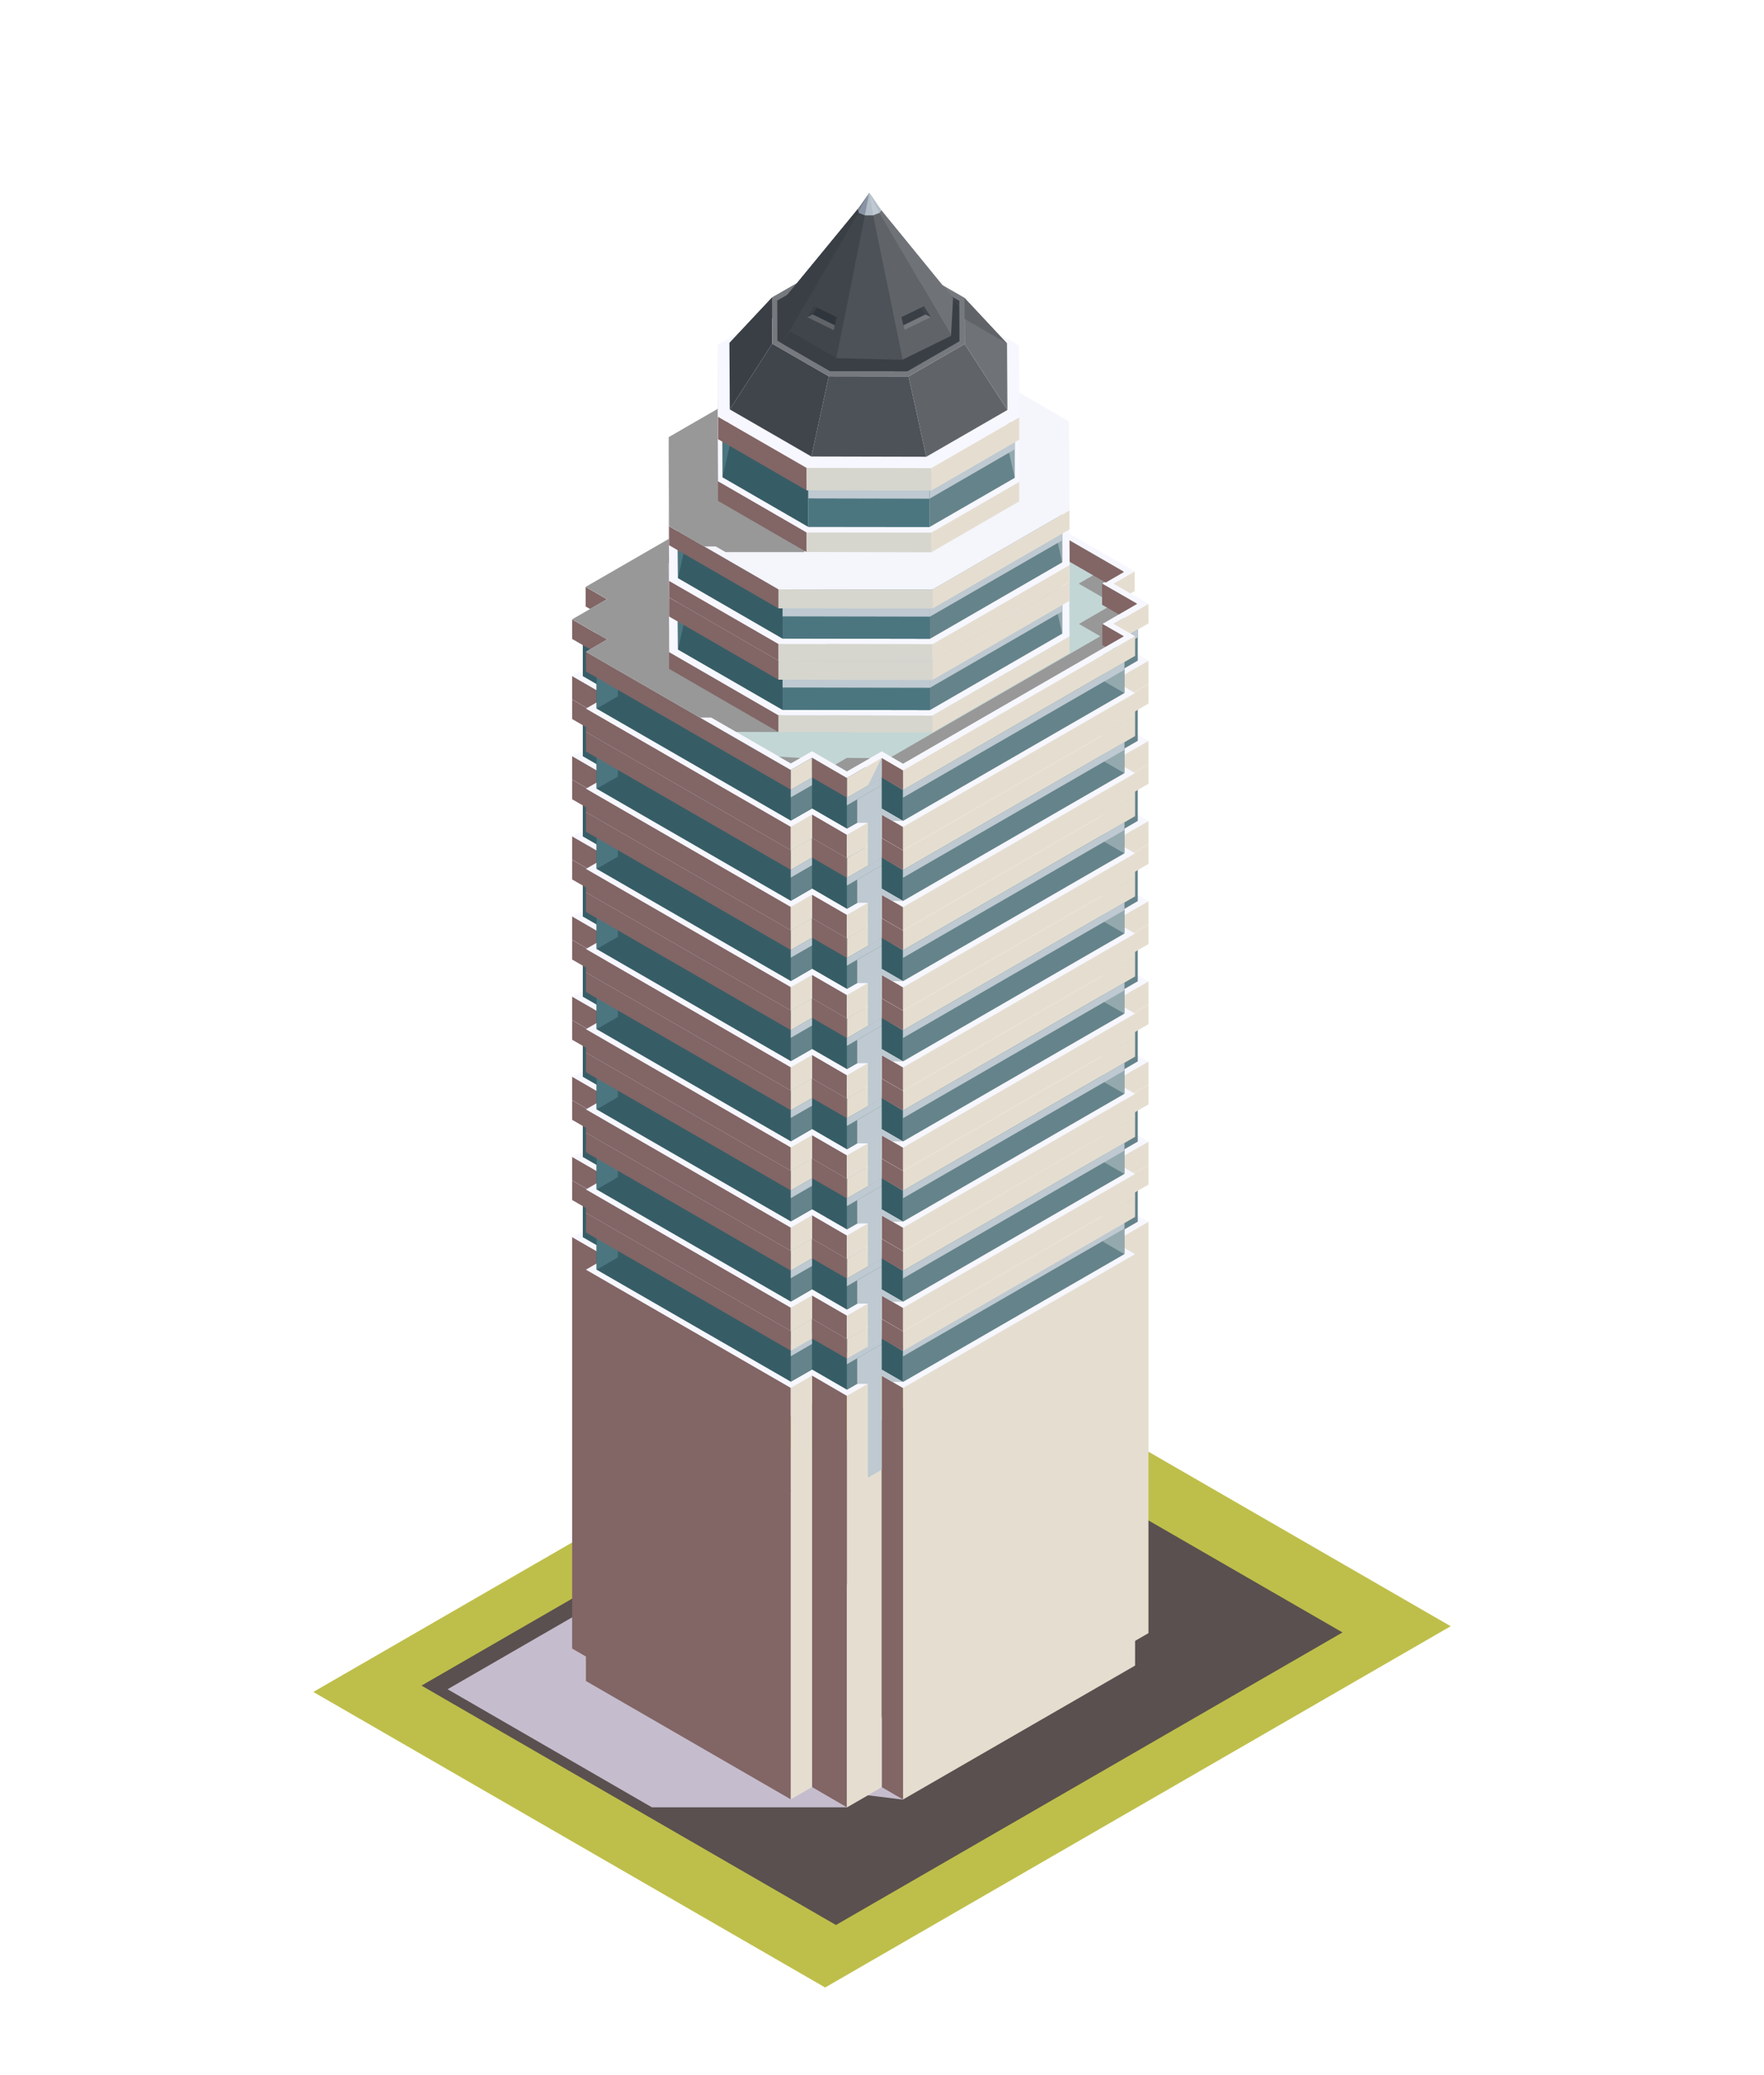 <svg xmlns="http://www.w3.org/2000/svg" viewBox="0 0 130.45 153.42"><defs><style>.cls-1{isolation:isolate;}.cls-2{fill:#bebf4a;}.cls-3{fill:#5a504f;}.cls-4{mix-blend-mode:multiply;}.cls-5{fill:#c5bdcd;}.cls-6{fill:#826565;}.cls-7{fill:#e5ded0;}.cls-8{fill:#f7f7ff;}.cls-9{fill:#365d66;}.cls-10{fill:#4b7680;}.cls-11{fill:#65838a;}.cls-12{fill:#bec9d1;}.cls-13{fill:#94a9ae;}.cls-14{fill:#c2d6d5;}.cls-15{fill:#989898;}.cls-16{fill:#d6d6ce;}.cls-17{fill:#f5f5fc;}.cls-18{fill:#a68a69;}.cls-19{fill:#40454c;}.cls-20{fill:#3a3f46;}.cls-21{fill:#4d5258;}.cls-22{fill:#606469;}.cls-23{fill:#6f7378;}.cls-24{fill:#76797e;}.cls-25{fill:#2f353c;}.cls-26{fill:#77808c;}.cls-27{fill:#8894a3;}.cls-28{fill:#b2bdc7;}</style></defs><title>inside-b</title><g class="cls-1"><g id="layer"><polygon class="cls-2" points="61.02 146.94 107.28 120.23 69.43 98.38 23.17 125.09 61.02 146.94"/><polygon class="cls-3" points="61.82 142.32 99.28 120.69 68.63 103 31.17 124.62 61.82 142.32"/><g class="cls-4"><polygon class="cls-5" points="66.78 133.05 59.85 106.37 49.66 112.25 58.72 110.1 33.1 124.89 48.21 133.62 62.63 133.62 64.18 132.73 66.78 133.05"/></g><polygon class="cls-6" points="58.48 102.58 58.48 133.03 43.33 124.28 43.33 93.84 58.48 102.58"/><polygon class="cls-6" points="42.31 91.44 42.31 121.88 44.9 123.38 44.9 92.93 42.31 91.44"/><polygon class="cls-6" points="43.31 89.04 43.31 91.11 44.89 92.02 44.89 89.95 43.31 89.04"/><polygon class="cls-6" points="65.21 101.68 65.21 132.13 66.78 133.04 66.78 102.6 65.21 101.68"/><polygon class="cls-6" points="60.05 101.67 60.05 132.12 62.63 133.62 62.63 103.17 60.05 101.67"/><polygon class="cls-7" points="83.94 92.72 83.94 123.14 66.78 133.04 66.78 99.88 82.86 90.6 82.86 92.46 83.94 92.72"/><polygon class="cls-7" points="84.93 90.32 84.93 120.74 82.36 122.23 82.36 91.81 84.93 90.32"/><polygon class="cls-7" points="65.2 98.97 65.2 132.13 62.63 133.62 62.63 100.45 65.2 98.97"/><polygon class="cls-7" points="60.05 98.96 60.05 132.12 58.48 133.03 58.48 99.86 60.05 98.96"/><polygon class="cls-8" points="43.31 89.07 44.89 89.98 42.31 91.47 44.9 92.96 43.33 93.87 58.48 102.61 60.05 101.7 62.63 103.2 65.2 101.71 66.78 102.62 83.94 92.72 82.36 91.81 84.93 90.32 82.34 88.83 83.91 87.92 43.31 89.07"/><polygon class="cls-9" points="44.1 86.32 44.1 89.07 43.1 88.72 43.1 91.47 44.12 92.06 44.12 93.87 58.48 102.15 60.05 101.25 62.63 102.74 65.2 101.26 66.78 102.17 66.78 99.88 44.1 86.32"/><polygon class="cls-10" points="44.12 91.12 44.12 93.87 45.69 92.96 45.69 90.21 44.12 91.12"/><polygon class="cls-11" points="81.56 86.08 81.56 88.83 83.13 87.92 83.13 85.18 81.56 86.08"/><polygon class="cls-11" points="81.57 89.06 81.57 91.81 84.14 90.32 84.14 87.58 81.57 89.06"/><polygon class="cls-11" points="58.48 99.41 58.48 102.15 60.05 101.25 60.05 98.5 58.48 99.41"/><g class="cls-4"><polygon class="cls-12" points="58.48 99.41 58.48 100.27 60.05 99.36 60.05 98.5 58.48 99.41"/></g><polygon class="cls-11" points="62.63 100 62.63 102.74 65.2 101.26 65.2 98.51 62.63 100"/><g class="cls-4"><polygon class="cls-12" points="62.63 100 62.63 100.86 65.2 99.37 65.2 98.51 62.63 100"/></g><polygon class="cls-11" points="66.78 99.42 66.78 102.17 83.15 92.72 83.15 89.97 66.78 99.42"/><polygon class="cls-13" points="83.15 89.97 83.15 92.72 81.58 91.81 81.58 89.07 83.15 89.97"/><g class="cls-4"><polygon class="cls-12" points="66.78 99.42 66.78 100.28 83.15 90.83 83.15 89.97 66.78 99.42"/></g><polygon class="cls-6" points="42.31 87.27 42.31 88.72 44.9 90.21 44.9 88.76 42.31 87.27"/><polygon class="cls-6" points="58.48 98.41 58.48 99.86 43.33 91.12 43.33 89.67 58.48 98.41"/><polygon class="cls-6" points="43.31 84.87 43.31 86.32 44.89 87.23 44.89 85.78 43.31 84.87"/><polygon class="cls-7" points="58.48 98.41 58.48 99.86 60.05 98.96 60.05 97.5 58.48 98.41"/><polygon class="cls-7" points="62.63 99 62.63 100.45 65.2 98.97 65.2 97.51 62.63 99"/><polygon class="cls-7" points="82.36 87.61 82.36 89.06 84.93 87.58 84.93 86.12 82.36 87.61"/><polygon class="cls-7" points="66.78 98.42 66.78 99.88 83.94 89.97 83.94 88.52 66.78 98.42"/><polygon class="cls-7" points="83.91 83.72 83.91 85.18 82.34 86.08 82.34 84.63 83.91 83.72"/><polygon class="cls-6" points="60.05 97.5 60.05 98.96 62.63 100.45 62.63 99 60.05 97.5"/><polygon class="cls-6" points="65.2 97.51 65.2 98.97 66.78 99.88 66.78 98.43 65.2 97.51"/><polygon class="cls-8" points="68.77 74.98 67.2 75.89 64.61 74.39 62.04 75.88 60.46 74.97 43.31 84.87 44.89 85.78 42.31 87.27 44.9 88.76 43.33 89.67 58.48 98.41 60.05 97.5 62.63 99 65.2 97.51 66.78 98.43 83.94 88.52 82.36 87.61 84.93 86.13 82.34 84.63 83.91 83.72 68.77 74.98"/><polygon class="cls-6" points="58.48 96.66 58.48 98.41 43.33 89.67 43.33 87.91 58.48 96.66"/><polygon class="cls-6" points="42.31 85.51 42.31 87.27 44.9 88.76 44.9 87.01 42.31 85.51"/><polygon class="cls-6" points="43.31 83.12 43.31 85.18 44.89 86.09 44.89 84.03 43.31 83.12"/><polygon class="cls-6" points="65.21 95.76 65.21 97.51 66.78 98.43 66.78 96.67 65.21 95.76"/><polygon class="cls-6" points="60.05 95.75 60.05 97.5 62.63 99 62.63 97.24 60.05 95.75"/><polygon class="cls-7" points="83.94 86.79 83.94 88.52 66.78 98.43 66.78 93.95 82.86 84.67 82.86 86.53 83.94 86.79"/><polygon class="cls-7" points="84.93 84.4 84.93 86.13 82.36 87.61 82.36 85.88 84.93 84.4"/><polygon class="cls-7" points="65.2 93.04 65.2 97.51 62.63 99 62.63 94.53 65.2 93.04"/><polygon class="cls-7" points="60.05 93.03 60.05 97.5 58.48 98.41 58.48 93.94 60.05 93.03"/><polygon class="cls-8" points="43.31 83.14 44.89 84.06 42.31 85.54 44.9 87.03 43.33 87.94 58.48 96.68 60.05 95.78 62.63 97.27 65.2 95.79 66.78 96.7 83.94 86.79 82.36 85.88 84.93 84.4 82.34 82.9 83.91 82 43.31 83.14"/><polygon class="cls-9" points="44.1 80.4 44.1 83.14 43.1 82.79 43.1 85.54 44.12 86.13 44.12 87.94 58.48 96.23 60.05 95.32 62.63 96.82 65.2 95.33 66.78 96.24 66.78 93.95 44.1 80.4"/><polygon class="cls-10" points="44.12 85.19 44.12 87.94 45.69 87.03 45.69 84.29 44.12 85.19"/><polygon class="cls-11" points="81.56 80.16 81.56 82.9 83.13 82 83.13 79.25 81.56 80.16"/><polygon class="cls-11" points="81.57 83.14 81.57 85.88 84.14 84.4 84.14 81.65 81.57 83.14"/><polygon class="cls-11" points="58.48 93.48 58.48 96.23 60.05 95.32 60.05 92.58 58.48 93.48"/><polygon class="cls-11" points="62.63 94.07 62.63 96.82 65.2 95.33 65.2 92.58 62.63 94.07"/><polygon class="cls-11" points="66.78 93.5 66.78 96.24 83.15 86.79 83.15 84.05 66.78 93.5"/><polygon class="cls-13" points="83.15 84.05 83.15 86.79 81.58 85.89 81.58 83.14 83.15 84.05"/><polygon class="cls-6" points="42.31 81.34 42.31 82.79 44.9 84.29 44.9 82.84 42.31 81.34"/><polygon class="cls-6" points="58.48 92.48 58.48 93.94 43.33 85.19 43.33 83.74 58.48 92.48"/><polygon class="cls-6" points="43.31 78.95 43.31 80.4 44.89 81.31 44.89 79.86 43.31 78.95"/><polygon class="cls-7" points="58.48 92.48 58.48 93.94 60.05 93.03 60.05 91.58 58.48 92.48"/><polygon class="cls-7" points="62.63 93.07 62.63 94.53 65.2 93.04 65.2 91.59 62.63 93.07"/><polygon class="cls-7" points="82.36 81.68 82.36 83.14 84.93 81.65 84.93 80.2 82.36 81.68"/><polygon class="cls-7" points="66.78 92.5 66.78 93.95 83.94 84.05 83.94 82.59 66.78 92.5"/><polygon class="cls-7" points="83.91 77.8 83.91 79.25 82.34 80.16 82.34 78.7 83.91 77.8"/><polygon class="cls-6" points="60.05 91.58 60.05 93.03 62.63 94.53 62.63 93.07 60.05 91.58"/><polygon class="cls-6" points="65.2 91.59 65.2 93.04 66.78 93.95 66.78 92.5 65.2 91.59"/><polygon class="cls-8" points="68.77 69.06 67.2 69.96 64.61 68.47 62.04 69.95 60.46 69.04 43.31 78.95 44.89 79.86 42.31 81.34 44.9 82.84 43.33 83.74 58.48 92.48 60.05 91.58 62.63 93.07 65.2 91.59 66.78 92.5 83.94 82.59 82.36 81.68 84.93 80.2 82.34 78.7 83.91 77.8 68.77 69.06"/><polygon class="cls-6" points="58.48 90.73 58.48 92.48 43.33 83.74 43.33 81.99 58.48 90.73"/><polygon class="cls-6" points="42.31 79.59 42.31 81.34 44.9 82.84 44.9 81.08 42.31 79.59"/><polygon class="cls-6" points="43.31 77.19 43.31 79.25 44.89 80.17 44.89 78.1 43.31 77.19"/><polygon class="cls-6" points="65.21 89.83 65.21 91.59 66.78 92.5 66.78 90.74 65.21 89.83"/><polygon class="cls-6" points="60.05 89.82 60.05 91.58 62.63 93.07 62.63 91.32 60.05 89.82"/><polygon class="cls-7" points="83.94 80.87 83.94 82.6 66.78 92.5 66.78 88.03 82.86 78.74 82.86 80.61 83.94 80.87"/><polygon class="cls-7" points="84.93 78.47 84.93 80.2 82.36 81.68 82.36 79.96 84.93 78.47"/><polygon class="cls-7" points="65.2 87.11 65.2 91.59 62.63 93.07 62.63 88.6 65.2 87.11"/><polygon class="cls-7" points="60.05 87.11 60.05 91.58 58.48 92.48 58.48 88.01 60.05 87.11"/><polygon class="cls-8" points="43.31 77.22 44.89 78.13 42.31 79.61 44.9 81.11 43.33 82.02 58.48 90.76 60.05 89.85 62.63 91.35 65.2 89.86 66.78 90.77 83.94 80.87 82.36 79.96 84.93 78.47 82.34 76.98 83.91 76.07 43.31 77.22"/><polygon class="cls-9" points="44.1 74.47 44.1 77.22 43.1 76.87 43.1 79.61 44.12 80.2 44.12 82.02 58.48 90.3 60.05 89.4 62.63 90.89 65.2 89.41 66.78 90.32 66.78 88.03 44.1 74.47"/><polygon class="cls-10" points="44.12 79.27 44.12 82.02 45.69 81.11 45.69 78.36 44.12 79.27"/><polygon class="cls-11" points="81.56 74.23 81.56 76.98 83.13 76.07 83.13 73.33 81.56 74.23"/><polygon class="cls-11" points="81.57 77.21 81.57 79.96 84.14 78.47 84.14 75.72 81.57 77.21"/><polygon class="cls-11" points="58.48 87.56 58.48 90.3 60.05 89.4 60.05 86.65 58.48 87.56"/><polygon class="cls-11" points="62.63 88.14 62.63 90.89 65.2 89.41 65.2 86.66 62.63 88.14"/><polygon class="cls-11" points="66.78 87.57 66.78 90.32 83.15 80.87 83.15 78.12 66.78 87.57"/><polygon class="cls-13" points="83.15 78.12 83.15 80.87 81.58 79.96 81.58 77.22 83.15 78.12"/><polygon class="cls-6" points="42.31 75.42 42.31 76.87 44.9 78.36 44.9 76.91 42.31 75.42"/><polygon class="cls-6" points="58.48 86.56 58.48 88.01 43.33 79.27 43.33 77.82 58.48 86.56"/><polygon class="cls-6" points="43.31 73.02 43.31 74.47 44.89 75.38 44.89 73.93 43.31 73.02"/><polygon class="cls-7" points="58.48 86.56 58.48 88.01 60.05 87.11 60.05 85.65 58.48 86.56"/><polygon class="cls-7" points="62.63 87.15 62.63 88.6 65.2 87.11 65.2 85.66 62.63 87.15"/><polygon class="cls-7" points="82.36 75.76 82.36 77.21 84.93 75.72 84.93 74.27 82.36 75.76"/><polygon class="cls-7" points="66.78 86.57 66.78 88.03 83.94 78.12 83.94 76.67 66.78 86.57"/><polygon class="cls-7" points="83.91 71.87 83.91 73.33 82.34 74.23 82.34 72.78 83.91 71.87"/><polygon class="cls-6" points="60.05 85.65 60.05 87.11 62.63 88.6 62.63 87.15 60.05 85.65"/><polygon class="cls-6" points="65.2 85.66 65.2 87.11 66.78 88.03 66.78 86.57 65.2 85.66"/><polygon class="cls-8" points="68.77 63.13 67.2 64.04 64.61 62.54 62.04 64.03 60.46 63.12 43.31 73.02 44.89 73.93 42.31 75.42 44.9 76.91 43.33 77.82 58.48 86.56 60.05 85.65 62.63 87.15 65.2 85.66 66.78 86.57 83.94 76.67 82.36 75.76 84.93 74.27 82.34 72.78 83.91 71.87 68.77 63.13"/><polygon class="cls-6" points="58.48 84.8 58.48 86.56 43.33 77.82 43.33 76.06 58.48 84.8"/><polygon class="cls-6" points="42.31 73.66 42.31 75.42 44.9 76.91 44.9 75.16 42.31 73.66"/><polygon class="cls-6" points="43.31 71.27 43.31 73.33 44.89 74.24 44.89 72.18 43.31 71.27"/><polygon class="cls-6" points="65.21 83.91 65.21 85.66 66.78 86.57 66.78 84.82 65.21 83.91"/><polygon class="cls-6" points="60.05 83.9 60.05 85.65 62.63 87.15 62.63 85.39 60.05 83.9"/><polygon class="cls-7" points="83.94 74.94 83.94 76.67 66.78 86.57 66.78 82.1 82.86 72.82 82.86 74.68 83.94 74.94"/><polygon class="cls-7" points="84.93 72.55 84.93 74.27 82.36 75.76 82.36 74.03 84.93 72.55"/><polygon class="cls-7" points="65.2 81.19 65.2 85.66 62.63 87.15 62.63 82.67 65.2 81.19"/><polygon class="cls-7" points="60.05 81.18 60.05 85.65 58.48 86.56 58.48 82.08 60.05 81.18"/><polygon class="cls-8" points="43.31 71.29 44.89 72.2 42.31 73.69 44.9 75.18 43.33 76.09 58.48 84.83 60.05 83.93 62.63 85.42 65.2 83.94 66.78 84.85 83.94 74.94 82.36 74.03 84.93 72.55 82.34 71.05 83.91 70.15 43.31 71.29"/><polygon class="cls-9" points="44.1 68.55 44.1 71.29 43.1 70.94 43.1 73.69 44.12 74.28 44.12 76.09 58.48 84.38 60.05 83.47 62.63 84.97 65.2 83.48 66.78 84.39 66.78 82.1 44.1 68.55"/><polygon class="cls-10" points="44.12 73.34 44.12 76.09 45.69 75.18 45.69 72.44 44.12 73.34"/><polygon class="cls-11" points="81.56 68.31 81.56 71.05 83.13 70.15 83.13 67.4 81.56 68.31"/><polygon class="cls-11" points="81.57 71.28 81.57 74.03 84.14 72.55 84.14 69.8 81.57 71.28"/><polygon class="cls-11" points="58.48 81.63 58.48 84.38 60.05 83.47 60.05 80.72 58.48 81.63"/><polygon class="cls-11" points="62.63 82.22 62.63 84.97 65.2 83.48 65.2 80.73 62.63 82.22"/><polygon class="cls-11" points="66.78 81.64 66.78 84.39 83.15 74.94 83.15 72.19 66.78 81.64"/><polygon class="cls-13" points="83.15 72.19 83.15 74.94 81.58 74.04 81.58 71.29 83.15 72.19"/><polygon class="cls-6" points="42.31 69.49 42.31 70.94 44.9 72.44 44.9 70.98 42.31 69.49"/><polygon class="cls-6" points="58.48 80.63 58.48 82.08 43.33 73.34 43.33 71.89 58.48 80.63"/><polygon class="cls-6" points="43.31 67.09 43.31 68.55 44.89 69.46 44.89 68.01 43.31 67.09"/><polygon class="cls-7" points="58.48 80.63 58.48 82.08 60.05 81.18 60.05 79.73 58.48 80.63"/><polygon class="cls-7" points="62.63 81.22 62.63 82.67 65.2 81.19 65.2 79.74 62.63 81.22"/><polygon class="cls-7" points="82.36 69.83 82.36 71.28 84.93 69.8 84.93 68.35 82.36 69.83"/><polygon class="cls-7" points="66.78 80.65 66.78 82.1 83.94 72.19 83.94 70.74 66.78 80.65"/><polygon class="cls-7" points="83.91 65.95 83.91 67.4 82.34 68.31 82.34 66.85 83.91 65.95"/><polygon class="cls-6" points="60.05 79.73 60.05 81.18 62.63 82.67 62.63 81.22 60.05 79.73"/><polygon class="cls-6" points="65.2 79.74 65.2 81.19 66.78 82.1 66.78 80.65 65.2 79.74"/><polygon class="cls-8" points="68.77 57.2 67.2 58.11 64.61 56.62 62.04 58.1 60.46 57.19 43.31 67.09 44.89 68.01 42.31 69.49 44.9 70.98 43.33 71.89 58.48 80.63 60.05 79.73 62.63 81.22 65.2 79.74 66.78 80.65 83.94 70.74 82.36 69.83 84.93 68.35 82.34 66.85 83.91 65.95 68.77 57.2"/><polygon class="cls-6" points="58.48 78.88 58.48 80.63 43.33 71.89 43.33 70.14 58.48 78.88"/><polygon class="cls-6" points="42.31 67.73 42.31 69.49 44.9 70.98 44.9 69.23 42.31 67.73"/><polygon class="cls-6" points="43.31 65.34 43.31 67.4 44.89 68.31 44.89 66.25 43.31 65.34"/><polygon class="cls-6" points="65.21 77.98 65.21 79.74 66.78 80.65 66.78 78.89 65.21 77.98"/><polygon class="cls-6" points="60.05 77.97 60.05 79.73 62.63 81.22 62.63 79.47 60.05 77.97"/><polygon class="cls-7" points="83.94 69.02 83.94 70.74 66.78 80.65 66.78 76.17 82.86 66.89 82.86 68.76 83.94 69.02"/><polygon class="cls-7" points="84.93 66.62 84.93 68.35 82.36 69.83 82.36 68.11 84.93 66.62"/><polygon class="cls-7" points="65.2 75.26 65.2 79.74 62.63 81.22 62.63 76.75 65.2 75.26"/><polygon class="cls-7" points="60.05 75.25 60.05 79.73 58.48 80.63 58.48 76.16 60.05 75.25"/><polygon class="cls-8" points="43.31 65.37 44.89 66.28 42.31 67.76 44.9 69.26 43.33 70.16 58.48 78.91 60.05 78 62.63 79.5 65.2 78.01 66.78 78.92 83.94 69.02 82.36 68.11 84.93 66.62 82.34 65.13 83.91 64.22 43.31 65.37"/><polygon class="cls-9" points="44.1 62.62 44.1 65.37 43.1 65.02 43.1 67.76 44.12 68.35 44.12 70.16 58.48 78.45 60.05 77.55 62.63 79.04 65.2 77.56 66.78 78.47 66.78 76.17 44.1 62.62"/><polygon class="cls-10" points="44.12 67.42 44.12 70.16 45.69 69.26 45.69 66.51 44.12 67.42"/><polygon class="cls-11" points="81.56 62.38 81.56 65.13 83.13 64.22 83.13 61.47 81.56 62.38"/><polygon class="cls-11" points="81.57 65.36 81.57 68.11 84.14 66.62 84.14 63.87 81.57 65.36"/><polygon class="cls-11" points="58.48 75.7 58.48 78.45 60.05 77.55 60.05 74.8 58.48 75.7"/><polygon class="cls-11" points="62.63 76.29 62.63 79.04 65.2 77.56 65.2 74.81 62.63 76.29"/><polygon class="cls-11" points="66.78 75.72 66.78 78.47 83.15 69.02 83.15 66.27 66.78 75.72"/><polygon class="cls-13" points="83.15 66.27 83.15 69.02 81.58 68.11 81.58 65.36 83.15 66.27"/><polygon class="cls-6" points="42.31 63.56 42.31 65.02 44.9 66.51 44.9 65.06 42.31 63.56"/><polygon class="cls-6" points="58.48 74.71 58.48 76.16 43.33 67.42 43.33 65.97 58.48 74.71"/><polygon class="cls-6" points="43.31 61.17 43.31 62.62 44.89 63.53 44.89 62.08 43.31 61.17"/><polygon class="cls-7" points="58.48 74.71 58.48 76.16 60.05 75.25 60.05 73.8 58.48 74.71"/><polygon class="cls-7" points="62.63 75.3 62.63 76.75 65.2 75.26 65.2 73.81 62.63 75.3"/><polygon class="cls-7" points="82.36 63.91 82.36 65.36 84.93 63.87 84.93 62.42 82.36 63.91"/><polygon class="cls-7" points="66.78 74.72 66.78 76.17 83.94 66.27 83.94 64.82 66.78 74.72"/><polygon class="cls-7" points="83.91 60.02 83.91 61.47 82.34 62.38 82.34 60.93 83.91 60.02"/><polygon class="cls-6" points="60.05 73.8 60.05 75.25 62.63 76.75 62.63 75.3 60.05 73.8"/><polygon class="cls-6" points="65.2 73.81 65.2 75.26 66.78 76.17 66.78 74.72 65.2 73.81"/><polygon class="cls-8" points="68.77 51.28 67.2 52.19 64.61 50.69 62.04 52.17 60.46 51.26 43.31 61.17 44.89 62.08 42.31 63.56 44.9 65.06 43.33 65.97 58.48 74.71 60.05 73.8 62.63 75.3 65.2 73.81 66.78 74.72 83.94 64.82 82.36 63.91 84.93 62.42 82.34 60.93 83.91 60.02 68.77 51.28"/><polygon class="cls-6" points="58.48 72.95 58.48 74.71 43.33 65.97 43.33 64.21 58.48 72.95"/><polygon class="cls-6" points="42.31 61.81 42.31 63.56 44.9 65.06 44.9 63.3 42.31 61.81"/><polygon class="cls-6" points="43.31 59.41 43.31 61.48 44.89 62.39 44.89 60.33 43.31 59.41"/><polygon class="cls-6" points="65.21 72.06 65.21 73.81 66.78 74.72 66.78 72.97 65.21 72.06"/><polygon class="cls-6" points="60.05 72.05 60.05 73.8 62.63 75.3 62.63 73.54 60.05 72.05"/><polygon class="cls-7" points="83.94 63.09 83.94 64.82 66.78 74.72 66.78 70.25 82.86 60.97 82.86 62.83 83.94 63.09"/><polygon class="cls-7" points="84.93 60.69 84.93 62.42 82.36 63.91 82.36 62.18 84.93 60.69"/><polygon class="cls-7" points="65.2 69.34 65.2 73.81 62.63 75.3 62.63 70.82 65.2 69.34"/><polygon class="cls-7" points="60.05 69.33 60.05 73.8 58.48 74.71 58.48 70.23 60.05 69.33"/><polygon class="cls-8" points="43.31 59.44 44.89 60.35 42.31 61.84 44.9 63.33 43.33 64.24 58.48 72.98 60.05 72.08 62.63 73.57 65.2 72.08 66.78 73 83.94 63.09 82.36 62.18 84.93 60.69 82.34 59.2 83.91 58.3 43.31 59.44"/><polygon class="cls-9" points="44.1 56.69 44.1 59.44 43.1 59.09 43.1 61.84 44.12 62.43 44.12 64.24 58.48 72.53 60.05 71.62 62.63 73.11 65.2 71.63 66.78 72.54 66.78 70.25 44.1 56.69"/><polygon class="cls-10" points="44.12 61.49 44.12 64.24 45.69 63.33 45.69 60.59 44.12 61.49"/><polygon class="cls-11" points="81.56 56.45 81.56 59.2 83.13 58.3 83.13 55.55 81.56 56.45"/><polygon class="cls-11" points="81.57 59.43 81.57 62.18 84.14 60.69 84.14 57.95 81.57 59.43"/><polygon class="cls-11" points="58.48 69.78 58.48 72.53 60.05 71.62 60.05 68.87 58.48 69.78"/><polygon class="cls-11" points="62.63 70.37 62.63 73.11 65.2 71.63 65.2 68.88 62.63 70.37"/><polygon class="cls-11" points="66.78 69.79 66.78 72.54 83.15 63.09 83.15 60.34 66.78 69.79"/><polygon class="cls-13" points="83.15 60.34 83.15 63.09 81.58 62.19 81.58 59.44 83.15 60.34"/><polygon class="cls-6" points="42.31 57.64 42.31 59.09 44.9 60.59 44.9 59.13 42.31 57.64"/><polygon class="cls-6" points="58.48 68.78 58.48 70.23 43.33 61.49 43.33 60.04 58.48 68.78"/><polygon class="cls-6" points="43.31 55.24 43.31 56.7 44.89 57.61 44.89 56.15 43.31 55.24"/><polygon class="cls-7" points="58.48 68.78 58.48 70.23 60.05 69.33 60.05 67.88 58.48 68.78"/><polygon class="cls-7" points="62.63 69.37 62.63 70.82 65.2 69.34 65.2 67.89 62.63 69.37"/><polygon class="cls-7" points="82.36 57.98 82.36 59.43 84.93 57.95 84.93 56.49 82.36 57.98"/><polygon class="cls-7" points="66.78 68.8 66.78 70.25 83.94 60.34 83.94 58.89 66.78 68.8"/><polygon class="cls-7" points="83.91 54.1 83.91 55.55 82.34 56.45 82.34 55 83.91 54.1"/><polygon class="cls-6" points="60.05 67.88 60.05 69.33 62.63 70.82 62.63 69.37 60.05 67.88"/><polygon class="cls-6" points="65.2 67.89 65.2 69.34 66.78 70.25 66.78 68.8 65.2 67.89"/><polygon class="cls-8" points="68.77 45.35 67.2 46.26 64.61 44.77 62.04 46.25 60.46 45.34 43.31 55.24 44.89 56.15 42.31 57.64 44.9 59.13 43.33 60.04 58.48 68.78 60.05 67.88 62.63 69.37 65.2 67.89 66.78 68.8 83.94 58.89 82.36 57.98 84.93 56.5 82.34 55 83.91 54.1 68.77 45.35"/><polygon class="cls-6" points="58.48 67.03 58.48 68.78 43.33 60.04 43.33 58.28 58.48 67.03"/><polygon class="cls-6" points="42.31 55.88 42.31 57.64 44.9 59.13 44.9 57.38 42.31 55.88"/><polygon class="cls-6" points="43.31 53.49 43.31 55.55 44.89 56.46 44.89 54.4 43.31 53.49"/><polygon class="cls-6" points="65.21 66.13 65.21 67.89 66.78 68.8 66.78 67.04 65.21 66.13"/><polygon class="cls-6" points="60.05 66.12 60.05 67.88 62.63 69.37 62.63 67.61 60.05 66.12"/><polygon class="cls-7" points="83.94 57.16 83.94 58.89 66.78 68.8 66.78 64.32 82.86 55.04 82.86 56.91 83.94 57.16"/><polygon class="cls-7" points="84.93 54.77 84.93 56.5 82.36 57.98 82.36 56.25 84.93 54.77"/><polygon class="cls-7" points="65.2 63.41 65.2 67.89 62.63 69.37 62.63 64.9 65.2 63.41"/><polygon class="cls-7" points="60.05 63.4 60.05 67.88 58.48 68.78 58.48 64.31 60.05 63.4"/><polygon class="cls-8" points="43.31 53.52 44.89 54.43 42.31 55.91 44.9 57.41 43.33 58.31 58.48 67.05 60.05 66.15 62.63 67.64 65.2 66.16 66.78 67.07 83.94 57.16 82.36 56.25 84.93 54.77 82.34 53.27 83.91 52.37 43.31 53.52"/><polygon class="cls-9" points="44.1 50.77 44.1 53.52 43.1 53.16 43.1 55.91 44.12 56.5 44.12 58.31 58.48 66.6 60.05 65.69 62.63 67.19 65.2 65.7 66.78 66.61 66.78 64.32 44.1 50.77"/><polygon class="cls-10" points="44.12 55.56 44.12 58.31 45.69 57.41 45.69 54.66 44.12 55.56"/><polygon class="cls-11" points="81.56 50.53 81.56 53.27 83.13 52.37 83.13 49.62 81.56 50.53"/><polygon class="cls-11" points="81.57 53.51 81.57 56.25 84.14 54.77 84.14 52.02 81.57 53.51"/><polygon class="cls-11" points="58.48 63.85 58.48 66.6 60.05 65.69 60.05 62.95 58.48 63.85"/><polygon class="cls-11" points="62.63 64.44 62.63 67.19 65.2 65.7 65.2 62.96 62.63 64.44"/><polygon class="cls-11" points="66.78 63.87 66.78 66.61 83.15 57.16 83.15 54.42 66.78 63.87"/><polygon class="cls-13" points="83.15 54.42 83.15 57.16 81.58 56.26 81.58 53.51 83.15 54.42"/><polygon class="cls-6" points="42.31 51.71 42.31 53.16 44.9 54.66 44.9 53.21 42.31 51.71"/><polygon class="cls-6" points="58.48 62.86 58.48 64.31 43.33 55.56 43.33 54.11 58.48 62.86"/><polygon class="cls-6" points="43.31 49.32 43.31 50.77 44.89 51.68 44.89 50.23 43.31 49.32"/><polygon class="cls-7" points="58.48 62.86 58.48 64.31 60.05 63.4 60.05 61.95 58.48 62.86"/><polygon class="cls-7" points="62.63 63.45 62.63 64.9 65.2 63.41 65.2 61.96 62.63 63.45"/><polygon class="cls-7" points="82.36 52.05 82.36 53.51 84.93 52.02 84.93 50.57 82.36 52.05"/><polygon class="cls-7" points="66.78 62.87 66.78 64.32 83.94 54.42 83.94 52.97 66.78 62.87"/><polygon class="cls-7" points="83.91 48.17 83.91 49.62 82.34 50.53 82.34 49.08 83.91 48.17"/><polygon class="cls-6" points="60.05 61.95 60.05 63.4 62.63 64.9 62.63 63.44 60.05 61.95"/><polygon class="cls-6" points="65.2 61.96 65.2 63.41 66.78 64.32 66.78 62.87 65.2 61.96"/><polygon class="cls-8" points="68.77 39.43 67.2 40.33 64.61 38.84 62.04 40.32 60.46 39.41 43.31 49.32 44.89 50.23 42.31 51.71 44.9 53.21 43.33 54.11 58.48 62.86 60.05 61.95 62.63 63.44 65.2 61.96 66.78 62.87 83.94 52.97 82.36 52.05 84.93 50.57 82.34 49.08 83.91 48.17 68.77 39.43"/><polygon class="cls-6" points="58.48 61.1 58.48 62.86 43.33 54.11 43.33 52.36 58.48 61.1"/><polygon class="cls-6" points="42.31 49.96 42.31 51.71 44.9 53.21 44.9 51.45 42.31 49.96"/><polygon class="cls-6" points="43.31 47.56 43.31 49.63 44.89 50.54 44.89 48.47 43.31 47.56"/><polygon class="cls-6" points="65.21 60.2 65.21 61.96 66.78 62.87 66.78 61.12 65.21 60.2"/><polygon class="cls-6" points="60.05 60.19 60.05 61.95 62.63 63.44 62.63 61.69 60.05 60.19"/><polygon class="cls-7" points="83.94 51.24 83.94 52.97 66.78 62.87 66.78 58.4 82.86 49.12 82.86 50.98 83.94 51.24"/><polygon class="cls-7" points="84.93 48.84 84.93 50.57 82.36 52.05 82.36 50.33 84.93 48.84"/><polygon class="cls-7" points="65.2 57.49 65.2 61.96 62.63 63.44 62.63 58.97 65.2 57.49"/><polygon class="cls-7" points="60.05 57.48 60.05 61.95 58.48 62.86 58.48 58.38 60.05 57.48"/><polygon class="cls-8" points="43.31 47.59 44.89 48.5 42.31 49.99 44.9 51.48 43.33 52.39 58.48 61.13 60.05 60.22 62.63 61.72 65.2 60.23 66.78 61.14 83.94 51.24 82.36 50.33 84.93 48.84 82.34 47.35 83.91 46.44 43.31 47.59"/><polygon class="cls-9" points="44.1 44.84 44.1 47.59 43.1 47.24 43.1 49.99 44.12 50.58 44.12 52.39 58.48 60.67 60.05 59.77 62.63 61.26 65.2 59.78 66.78 60.69 66.78 58.4 44.1 44.84"/><polygon class="cls-10" points="44.12 49.64 44.12 52.39 45.69 51.48 45.69 48.73 44.12 49.64"/><polygon class="cls-11" points="81.56 44.6 81.56 47.35 83.13 46.44 83.13 43.7 81.56 44.6"/><polygon class="cls-11" points="81.57 47.58 81.57 50.33 84.14 48.84 84.14 46.1 81.57 47.58"/><g class="cls-4"><polygon class="cls-12" points="82.58 47.46 82.58 48.02 84.14 47.12 84.14 46.55 82.58 47.46"/></g><polygon class="cls-11" points="58.48 57.93 58.48 60.67 60.05 59.77 60.05 57.02 58.48 57.93"/><g class="cls-4"><polygon class="cls-12" points="58.48 58.38 58.48 58.95 60.05 58.05 60.05 57.48 58.48 58.38"/></g><polygon class="cls-11" points="62.63 58.52 62.63 61.26 65.2 59.78 65.2 57.03 62.63 58.52"/><polygon class="cls-11" points="66.78 57.94 66.78 60.69 83.15 51.24 83.15 48.49 66.78 57.94"/><polygon class="cls-13" points="83.15 48.49 83.15 51.24 81.58 50.33 81.58 47.59 83.15 48.49"/><g class="cls-4"><polygon class="cls-12" points="66.78 58.4 66.78 58.97 83.15 49.52 83.15 48.95 66.78 58.4"/></g><g class="cls-4"><polygon class="cls-12" points="62.63 58.97 62.63 59.54 65.2 58.05 65.2 57.49 62.63 58.97"/></g><g class="cls-4"><polygon class="cls-12" points="58.48 64.31 58.48 64.88 60.05 63.97 60.05 63.4 58.48 64.31"/></g><g class="cls-4"><polygon class="cls-12" points="66.78 64.32 66.78 64.89 83.15 55.44 83.15 54.87 66.78 64.32"/></g><g class="cls-4"><polygon class="cls-12" points="62.63 64.9 62.63 65.47 65.2 63.98 65.2 63.41 62.63 64.9"/></g><g class="cls-4"><polygon class="cls-12" points="58.48 70.23 58.48 70.8 60.05 69.9 60.05 69.33 58.48 70.23"/></g><g class="cls-4"><polygon class="cls-12" points="66.78 70.25 66.78 70.82 83.15 61.37 83.15 60.8 66.78 70.25"/></g><g class="cls-4"><polygon class="cls-12" points="62.63 70.82 62.63 71.39 65.2 69.91 65.2 69.34 62.63 70.82"/></g><g class="cls-4"><polygon class="cls-12" points="58.48 76.16 58.48 76.73 60.05 75.82 60.05 75.25 58.48 76.16"/></g><g class="cls-4"><polygon class="cls-12" points="66.78 76.17 66.78 76.74 83.15 67.29 83.15 66.72 66.78 76.17"/></g><g class="cls-4"><polygon class="cls-12" points="62.63 76.75 62.63 77.32 65.2 75.83 65.2 75.26 62.63 76.75"/></g><g class="cls-4"><polygon class="cls-12" points="58.48 82.08 58.48 82.65 60.05 81.75 60.05 81.18 58.48 82.08"/></g><g class="cls-4"><polygon class="cls-12" points="66.78 82.1 66.78 82.67 83.15 73.22 83.15 72.65 66.78 82.1"/></g><g class="cls-4"><polygon class="cls-12" points="62.63 82.67 62.63 83.24 65.2 81.76 65.2 81.19 62.63 82.67"/></g><g class="cls-4"><polygon class="cls-12" points="58.48 88.01 58.48 88.58 60.05 87.67 60.05 87.11 58.48 88.01"/></g><g class="cls-4"><polygon class="cls-12" points="66.78 88.03 66.78 88.59 83.15 79.15 83.15 78.58 66.78 88.03"/></g><g class="cls-4"><polygon class="cls-12" points="62.63 88.6 62.63 89.17 65.2 87.68 65.2 87.11 62.63 88.6"/></g><g class="cls-4"><polygon class="cls-12" points="58.48 93.94 58.48 94.5 60.05 93.6 60.05 93.03 58.48 93.94"/></g><g class="cls-4"><polygon class="cls-12" points="66.78 93.95 66.78 94.52 83.15 85.07 83.15 84.5 66.78 93.95"/></g><g class="cls-4"><polygon class="cls-12" points="62.63 94.53 62.63 95.09 65.2 93.61 65.2 93.04 62.63 94.53"/></g><polygon class="cls-6" points="42.31 45.79 42.31 47.24 44.9 48.73 44.9 47.28 42.31 45.79"/><polygon class="cls-6" points="58.48 56.93 58.48 58.38 43.33 49.64 43.33 48.19 58.48 56.93"/><polygon class="cls-6" points="43.31 43.39 43.31 44.84 44.89 45.75 44.89 44.3 43.31 43.39"/><polygon class="cls-7" points="58.48 56.93 58.48 58.38 60.05 57.48 60.05 56.02 58.48 56.93"/><polygon class="cls-7" points="62.63 57.52 62.63 58.97 65.2 57.49 65.2 56.03 62.63 57.52"/><polygon class="cls-7" points="82.36 46.13 82.36 47.58 84.93 46.09 84.93 44.64 82.36 46.13"/><polygon class="cls-7" points="66.78 56.95 66.78 58.4 83.94 48.49 83.94 47.04 66.78 56.95"/><polygon class="cls-7" points="83.91 42.24 83.91 43.7 82.34 44.6 82.34 43.15 83.91 42.24"/><polygon class="cls-6" points="60.05 56.02 60.05 57.48 62.63 58.97 62.63 57.52 60.05 56.02"/><polygon class="cls-6" points="65.2 56.03 65.2 57.49 66.78 58.4 66.78 56.95 65.2 56.03"/><polygon class="cls-8" points="68.77 33.5 67.2 34.41 64.61 32.91 62.04 34.4 60.46 33.49 43.31 43.39 44.89 44.3 42.31 45.79 44.9 47.28 43.33 48.19 58.48 56.93 60.05 56.02 62.63 57.52 65.2 56.03 66.78 56.95 83.94 47.04 82.36 46.13 84.93 44.64 82.34 43.15 83.91 42.24 68.77 33.5"/><polygon class="cls-14" points="60.05 55.54 58.48 56.44 44.18 48.19 45.74 47.28 43.16 45.79 45.73 44.3 44.15 43.39 60.46 33.97 62.04 34.88 64.61 33.4 67.2 34.89 68.77 33.99 83.07 42.24 81.5 43.15 84.09 44.64 81.52 46.13 83.1 47.04 66.78 56.46 65.21 55.55 62.63 57.03 60.05 55.54"/><g class="cls-4"><polygon class="cls-12" points="65.47 34.89 66.34 34.39 64.61 33.4 63.75 33.9 65.47 34.89"/><polygon class="cls-12" points="60.31 34.88 61.18 34.38 60.46 33.97 59.6 34.47 60.31 34.88"/><g class="cls-4"><polygon class="cls-15" points="57.61 55.94 58.48 56.44 59.18 56.04 57.61 55.94"/></g><g class="cls-4"><polygon class="cls-15" points="84.09 44.64 81.5 43.15 83.07 42.24 68.77 33.99 67.91 34.49 81.34 42.24 79.77 43.15 82.36 44.64 79.79 46.13 81.37 47.04 65.92 55.96 66.78 56.46 83.1 47.04 81.52 46.13 84.09 44.64"/></g><g class="cls-4"><polygon class="cls-15" points="62.63 56.03 61.77 56.53 62.63 57.03 64.34 56.05 62.63 56.03"/></g></g><g class="cls-4"><polygon class="cls-12" points="59.35 34.88 60.7 34.11 60.46 33.97 59.12 34.75 59.35 34.88"/><polygon class="cls-12" points="64.51 34.89 65.85 34.12 64.61 33.4 63.27 34.18 64.51 34.89"/></g><polygon class="cls-7" points="45.74 47.28 44.18 48.19 45.52 48.97 45.74 48.84 45.74 47.28"/><polygon class="cls-6" points="81.5 43.15 81.5 44.71 82.74 45.42 84.09 44.64 81.5 43.15"/><path class="cls-7" d="M63.57,35V34L62,34.88,60.46,34,44.15,43.39l1.35.78,15-8.64,1.58.91,1.57-.91C63.6,35.34,63.58,35.14,63.57,35Z"/><path class="cls-6" d="M68.77,34l-1.57.9-.79-.45V35c0,.36,0,.73.08,1.09l.71.41,1.57-.91,13,7.48,1.35-.78Z"/><polygon class="cls-7" points="45.73 45.86 45.73 44.3 43.16 45.79 44.51 46.57 45.73 45.86"/><polygon class="cls-6" points="81.52 47.69 81.75 47.82 83.1 47.04 81.52 46.13 81.52 47.69"/><g class="cls-4"><polygon class="cls-15" points="57.56 54.12 54.44 54.11 52.6 53.05 51.76 53.05 43.33 48.19 44.9 47.28 42.31 45.79 44.89 44.3 43.31 43.39 60.46 33.49 57.56 54.12"/></g><polygon class="cls-8" points="57.48 37.01 49.45 41.64 49.48 48.22 57.56 52.89 68.96 52.91 79.09 47.06 79.06 40.48 70.98 35.81 57.48 37.01"/><polygon class="cls-11" points="78.52 40.56 70.79 36.1 57.79 37.29 50.1 41.73 50.14 48.02 57.87 52.48 68.77 52.5 78.55 46.85 78.52 40.56"/><polygon class="cls-13" points="78.55 44.11 78.55 46.85 78.14 45.02 78.14 42.27 78.55 44.11"/><g class="cls-4"><polygon class="cls-12" points="78.55 43.57 78.55 45.2 68.77 50.85 68.76 49.01 78.55 43.57"/></g><polygon class="cls-10" points="68.77 52.5 68.77 49.45 57.87 49.08 57.87 52.48 68.77 52.5"/><g class="cls-4"><polygon class="cls-12" points="68.77 50.85 68.77 49.43 57.87 49.05 57.87 50.83 68.77 50.85"/></g><polygon class="cls-9" points="57.87 52.48 57.87 49.08 50.1 41.73 50.14 48.02 57.87 52.48"/><polygon class="cls-10" points="50.14 45.27 50.14 48.02 50.55 46.19 50.55 43.44 50.14 45.27"/><polygon class="cls-16" points="68.96 52.91 61.11 52.9 61.11 54.12 68.96 54.14 68.96 52.91"/><polygon class="cls-16" points="68.96 52.91 57.56 52.89 57.56 54.12 68.96 54.14 68.96 52.91"/><polygon class="cls-7" points="68.96 52.91 79.09 47.06 79.09 48.29 68.96 54.14 68.96 52.91"/><polygon class="cls-16" points="68.96 48.86 57.56 48.84 57.56 50.25 68.96 50.27 68.96 48.86"/><polygon class="cls-6" points="57.56 48.84 49.48 44.17 49.48 45.58 57.56 50.25 57.56 48.84"/><polygon class="cls-6" points="49.45 37.6 49.48 44.17 49.48 45.58 49.45 39 49.45 37.6"/><polygon class="cls-7" points="68.96 48.86 79.09 43.01 79.09 44.42 68.96 50.27 68.96 48.86"/><polygon class="cls-6" points="49.48 48.22 57.56 52.89 57.56 54.12 49.48 49.45 49.48 48.22"/><polygon class="cls-6" points="49.48 48.22 49.45 41.64 49.45 42.87 49.48 49.45 49.48 48.22"/><polygon class="cls-8" points="59.58 31.74 49.45 37.6 49.48 44.17 57.56 48.84 68.96 48.86 79.09 43.01 79.06 36.43 70.98 31.76 59.58 31.74"/><polygon class="cls-8" points="59.58 30.52 49.45 36.37 49.48 42.95 57.56 47.61 68.96 47.63 79.09 41.78 79.06 35.2 70.98 30.54 59.58 30.52"/><polygon class="cls-11" points="78.52 35.29 70.79 30.82 59.89 30.8 50.1 36.45 50.14 42.74 57.87 47.21 68.77 47.23 78.55 41.58 78.52 35.29"/><polygon class="cls-10" points="68.77 47.23 68.77 44.17 57.87 43.8 57.87 47.21 68.77 47.23"/><g class="cls-4"><polygon class="cls-12" points="68.77 45.59 68.77 44.17 57.87 43.8 57.87 45.57 68.77 45.59"/></g><polygon class="cls-9" points="57.87 47.21 57.87 43.8 50.1 36.45 50.14 42.74 57.87 47.21"/><polygon class="cls-10" points="50.14 40 50.14 42.74 50.55 40.91 50.55 38.16 50.14 40"/><polygon class="cls-13" points="78.55 38.83 78.55 41.58 78.14 39.74 78.14 37 78.55 38.83"/><g class="cls-4"><polygon class="cls-12" points="78.55 38.32 78.55 39.95 68.77 45.59 68.76 43.75 78.55 38.32"/></g><polygon class="cls-16" points="68.96 47.63 61.11 47.62 61.11 48.85 68.96 48.86 68.96 47.63"/><polygon class="cls-16" points="68.96 47.63 57.56 47.61 57.56 48.84 68.96 48.86 68.96 47.63"/><polygon class="cls-7" points="68.96 47.63 79.09 41.78 79.09 43.01 68.96 48.86 68.96 47.63"/><polygon class="cls-16" points="68.96 43.59 57.56 43.57 57.56 44.98 68.96 44.99 68.96 43.59"/><polygon class="cls-6" points="57.56 43.57 49.48 38.9 49.48 40.31 57.56 44.98 57.56 43.57"/><polygon class="cls-6" points="49.45 32.32 49.48 38.9 49.48 40.31 49.45 33.73 49.45 32.32"/><polygon class="cls-7" points="68.96 43.59 79.09 37.73 79.09 39.14 68.96 44.99 68.96 43.59"/><polygon class="cls-6" points="49.48 42.95 57.56 47.61 57.56 48.84 49.48 44.17 49.48 42.95"/><polygon class="cls-6" points="49.48 42.95 49.45 36.37 49.45 37.6 49.48 44.17 49.48 42.95"/><polygon class="cls-17" points="59.58 26.47 49.45 32.32 49.48 38.9 57.56 43.57 68.96 43.59 79.09 37.73 79.06 31.16 70.98 26.49 59.58 26.47"/><g class="cls-4"><polygon class="cls-15" points="59.49 40.82 53.66 40.82 52.93 40.4 52.08 40.4 49.48 38.9 49.45 32.32 59.58 26.47 59.49 40.82"/></g><polygon class="cls-18" points="53.07 30.26 53.07 31.71 53.1 37.03 53.1 35.59 53.07 30.26"/><polygon class="cls-8" points="59.57 26.51 53.07 30.26 53.1 35.59 59.64 39.37 68.87 39.38 75.37 35.63 75.34 30.3 68.8 26.53 59.57 26.51"/><polygon class="cls-6" points="53.1 35.59 53.1 37.03 59.64 40.81 59.64 39.37 53.1 35.59"/><polygon class="cls-7" points="75.37 35.63 75.37 37.07 68.87 40.83 68.87 39.38 75.37 35.63"/><polygon class="cls-16" points="68.87 39.38 59.64 39.37 59.64 40.81 68.87 40.83 68.87 39.38"/><polygon class="cls-18" points="53.4 26.81 53.4 30.12 53.43 35.29 53.43 31.98 53.4 26.81"/><polygon class="cls-8" points="59.71 23.16 53.4 26.81 53.43 31.98 59.78 35.64 68.73 35.66 75.04 32.02 75.01 26.85 68.66 23.18 59.71 23.16"/><polygon class="cls-9" points="53.43 31.98 53.43 35.29 59.78 38.96 59.78 35.64 53.43 31.98"/><polygon class="cls-11" points="75.04 32.02 75.04 35.33 68.73 38.97 68.73 35.66 75.04 32.02"/><polygon class="cls-13" points="75.04 32.58 75.04 35.33 74.44 32.68 74.62 30.75 75.04 32.58"/><g class="cls-4"><polygon class="cls-12" points="75.04 31.38 75.05 33.22 68.74 36.87 68.73 35.03 75.04 31.38"/></g><polygon class="cls-10" points="54.02 32.69 53.84 30.71 53.43 32.54 53.43 35.29 54.02 32.69"/><polygon class="cls-10" points="68.73 35.66 59.78 35.64 59.78 38.96 68.73 38.97 68.73 35.66"/><g class="cls-4"><polygon class="cls-12" points="68.73 35.66 59.78 35.64 59.78 36.85 68.73 36.87 68.73 35.66"/></g><polygon class="cls-18" points="53.07 25.49 53.07 27.15 53.1 32.47 53.1 30.82 53.07 25.49"/><polygon class="cls-8" points="59.57 21.74 53.07 25.49 53.1 30.82 59.64 34.59 68.87 34.61 75.37 30.86 75.34 25.53 68.8 21.75 59.57 21.74"/><polygon class="cls-6" points="53.1 30.82 53.1 32.47 59.64 36.25 59.64 34.59 53.1 30.82"/><polygon class="cls-7" points="75.37 30.86 75.37 32.51 68.87 36.27 68.87 34.61 75.37 30.86"/><polygon class="cls-16" points="68.87 34.61 59.64 34.59 59.64 36.25 68.87 36.27 68.87 34.61"/><polygon class="cls-19" points="61.25 19.61 57.09 22 53.94 25.36 59.93 21.9 61.25 19.61"/><polygon class="cls-20" points="57.11 25.41 53.97 30.27 53.94 25.36 57.09 22 57.11 25.41"/><polygon class="cls-19" points="60 33.75 53.97 30.27 57.11 25.41 61.29 27.82 60 33.75"/><polygon class="cls-21" points="68.5 33.77 60 33.75 61.29 27.82 67.19 27.83 68.5 33.77"/><polygon class="cls-22" points="74.5 30.31 68.5 33.77 67.19 27.83 71.34 25.43 74.5 30.31"/><polygon class="cls-23" points="74.5 30.31 71.34 25.43 71.33 22.03 74.47 25.39 74.5 30.31"/><polygon class="cls-22" points="74.47 25.39 71.33 22.03 67.14 19.62 68.44 21.91 74.47 25.39"/><polygon class="cls-21" points="67.14 19.62 61.25 19.61 59.93 21.9 68.44 21.91 67.14 19.62"/><polygon class="cls-24" points="61.25 19.61 57.09 22 57.11 25.41 61.29 27.82 67.19 27.83 71.34 25.43 71.33 22.03 67.14 19.62 61.25 19.61"/><polygon class="cls-20" points="70.96 25.21 70.94 25.23 70.68 25.38 67.09 27.45 66.92 27.45 61.65 27.44 61.4 27.44 57.84 25.39 57.61 25.25 57.49 25.19 57.48 22.22 58.44 21.67 61.67 19.99 66.82 20 67.04 20 70.21 21.83 70.21 21.83 70.94 22.25 70.96 25.21"/><polygon class="cls-19" points="64.27 14.44 57.59 22.57 61.48 20.32 64.27 14.44"/><polygon class="cls-22" points="70.92 22.59 64.27 14.44 67.01 20.33 70.92 22.59"/><polygon class="cls-21" points="64.27 14.44 61.48 20.32 67.01 20.33 64.27 14.44"/><polygon class="cls-20" points="64.27 14.44 57.84 25.39 57.61 25.25 57.59 22.57 64.27 14.44"/><polygon class="cls-19" points="64.27 14.44 61.65 27.44 61.4 27.44 57.84 25.39 64.27 14.44"/><polygon class="cls-21" points="66.92 27.45 61.65 27.44 64.27 14.44 66.92 27.45"/><polygon class="cls-22" points="70.68 25.38 67.09 27.45 66.92 27.45 64.27 14.44 70.68 25.38"/><polygon class="cls-23" points="70.94 25.23 70.68 25.38 64.27 14.44 70.92 22.59 70.94 25.23"/><polygon class="cls-20" points="70.48 22.05 70.33 24.83 66.73 26.6 61.86 26.48 58.43 24.49 57.84 25.39 61.4 27.44 67.09 27.45 70.94 25.23 70.92 22.59 70.48 22.05"/><polygon class="cls-19" points="68.85 23.45 66.88 24.41 66.81 24.05 66.67 23.45 68.11 22.75 68.33 22.64 68.85 23.45"/><polygon class="cls-20" points="68.43 23.25 66.81 24.05 66.67 23.45 68.11 22.75 68.43 23.25"/><polygon class="cls-24" points="68.43 23.25 68.85 23.45 66.88 24.41 66.81 24.05 68.43 23.25"/><polygon class="cls-20" points="59.69 23.45 61.66 24.41 61.73 24.05 61.87 23.45 60.43 22.75 60.21 22.64 59.69 23.45"/><polygon class="cls-25" points="60.11 23.25 61.73 24.05 61.87 23.45 60.43 22.75 60.11 23.25"/><polygon class="cls-22" points="60.11 23.25 59.69 23.45 61.66 24.41 61.73 24.05 60.11 23.25"/><polygon class="cls-12" points="63.46 15.43 63.51 15.72 63.97 15.92 64.57 15.92 65.03 15.74 65.17 15.55 64.29 14.25 63.46 15.43"/><polygon class="cls-26" points="64.29 14.25 63.51 15.72 63.46 15.43 64.29 14.25"/><polygon class="cls-27" points="64.29 14.25 63.97 15.92 63.51 15.72 64.29 14.25"/><polygon class="cls-28" points="64.29 14.25 64.57 15.92 63.97 15.92 64.29 14.25"/><polygon class="cls-28" points="64.29 14.25 65.03 15.74 65.17 15.55 64.29 14.25"/><g class="cls-4"><polygon class="cls-12" points="65.2 56.03 64.18 58.08 65.2 57.49 65.2 56.03"/></g><g class="cls-4"><polygon class="cls-12" points="64.18 60.83 64.18 64 65.2 63.41 65.2 60.23 66 60.69 66.78 60.69 65.2 59.78 65.2 58.05 63.39 59.1 63.39 60.83 64.18 60.83"/></g><g class="cls-4"><polygon class="cls-12" points="64.18 66.75 64.18 69.93 65.2 69.34 65.2 66.16 66 66.61 66.78 66.61 65.2 65.7 65.2 63.98 63.39 65.03 63.39 66.75 64.18 66.75"/></g><g class="cls-4"><polygon class="cls-12" points="64.18 72.68 64.18 75.86 65.2 75.26 65.2 72.08 66 72.54 66.78 72.54 65.2 71.63 65.2 69.91 63.39 70.96 63.39 72.68 64.18 72.68"/></g><g class="cls-4"><polygon class="cls-12" points="64.18 78.6 64.18 81.78 65.2 81.19 65.2 78.01 66 78.47 66.78 78.47 65.2 77.56 65.2 75.83 63.39 76.88 63.39 78.61 64.18 78.6"/></g><g class="cls-4"><polygon class="cls-12" points="64.18 84.53 64.18 87.71 65.2 87.11 65.2 83.94 66 84.39 66.78 84.39 65.2 83.48 65.2 81.76 63.39 82.81 63.39 84.53 64.18 84.53"/></g><g class="cls-4"><polygon class="cls-12" points="64.18 90.45 64.18 93.63 65.2 93.04 65.2 89.86 66 90.32 66.78 90.32 65.2 89.41 65.2 87.68 63.39 88.73 63.39 90.46 64.18 90.45"/></g><g class="cls-4"><polygon class="cls-12" points="64.18 96.38 64.18 99.56 65.2 98.97 65.2 95.79 66 96.24 66.78 96.24 65.2 95.33 65.2 93.61 63.39 94.66 63.39 96.38 64.18 96.38"/></g><g class="cls-4"><polygon class="cls-12" points="64.18 102.31 64.18 109.25 65.2 108.66 65.2 101.71 66 102.17 66.78 102.17 65.2 101.26 65.2 99.37 63.39 100.42 63.39 102.31 64.18 102.31"/></g></g></g></svg>